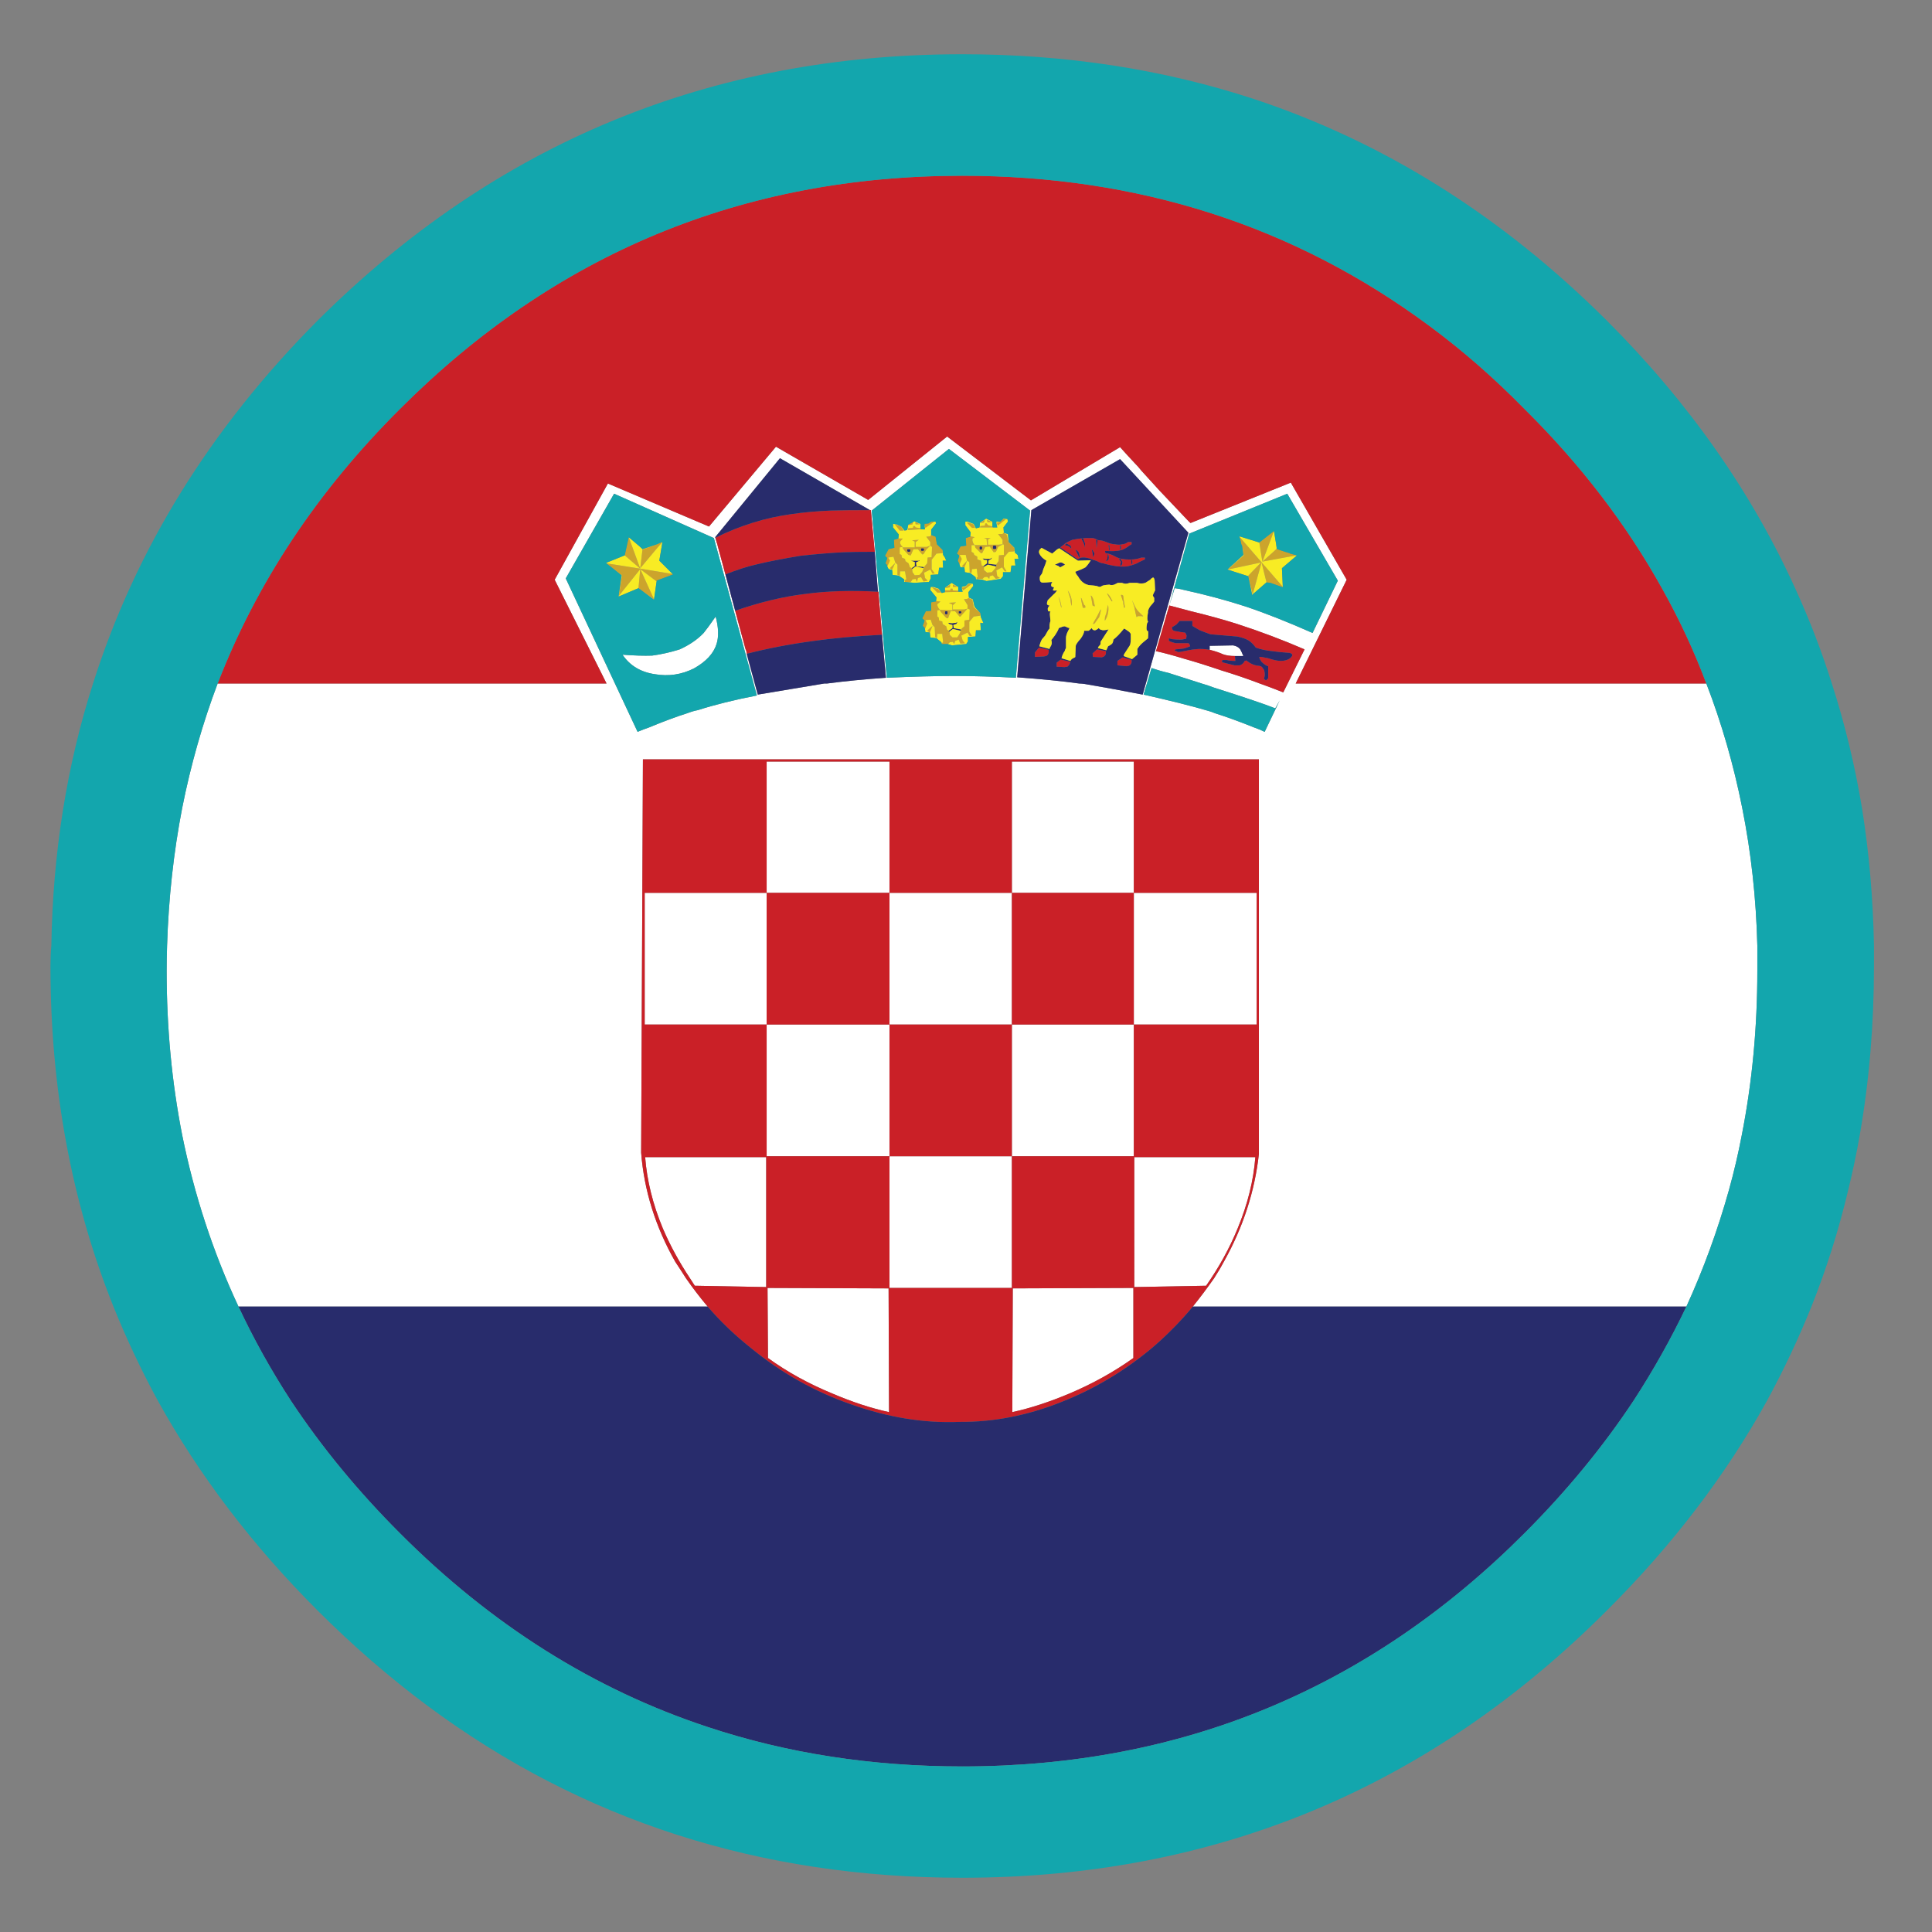 <?xml version="1.0" encoding="utf-8"?>
<!-- Generator: Adobe Illustrator 16.0.0, SVG Export Plug-In . SVG Version: 6.00 Build 0)  -->
<!DOCTYPE svg PUBLIC "-//W3C//DTD SVG 1.1//EN" "http://www.w3.org/Graphics/SVG/1.1/DTD/svg11.dtd">
<svg version="1.1" id="Layer_1" xmlns="http://www.w3.org/2000/svg" xmlns:xlink="http://www.w3.org/1999/xlink" x="0px" y="0px"
	 width="300px" height="300px" viewBox="0 0 300 300" enable-background="new 0 0 300 300" xml:space="preserve">
<rect x="0" y="0" width="300" height="300" fill="#808080" stroke="none"/>
<g>
	<path fill-rule="evenodd" clip-rule="evenodd" fill="#FFFFFF" d="M188.454,106.756c-0.457-0.184-1.077-0.39-1.857-0.62
		c-1.287-0.413-3.007-0.964-5.164-1.652c-0.828-0.184-1.699-0.437-2.618-0.757l-1.239,4.131c4.27,0.963,7.644,1.813,10.123,2.548
		c0.32,0.091,0.642,0.207,0.965,0.344c1.744,0.551,3.764,1.286,6.059,2.204c0.55,0.184,1.102,0.414,1.653,0.688l2.341-4.888
		l-0.689,1.239C196.42,109.35,193.23,108.271,188.454,106.756z M191.484,100.214c0.507,0.092,0.873,0.298,1.102,0.62
		c0.093,0.138,0.254,0.482,0.482,1.033h-1.308c-0.735,0-1.354-0.092-1.86-0.275c-0.597-0.276-1.284-0.505-2.064-0.689v-0.619
		L191.484,100.214z M184.529,82.724l-10.604-11.431l-13.772,7.918l-2.202,25.96c3.763,0.275,6.977,0.597,9.639,0.964
		c0.23,0,0.506,0.023,0.827,0.069c2.479,0.413,5.485,0.964,9.02,1.653L184.529,82.724z M200.438,74.942l8.675,15.081l-7.918,16.114
		h63.765c2.387,6.197,4.246,12.647,5.578,19.35c1.377,6.886,2.157,14.001,2.341,21.347c0,1.284,0,2.593,0,3.925
		c0,8.814-0.804,17.307-2.41,25.479c-0.551,2.893-1.216,5.737-1.996,8.539c-1.745,6.242-3.949,12.28-6.611,18.109h-76.642
		c1.147-1.423,2.25-2.893,3.307-4.406c0.595-0.918,1.123-1.814,1.582-2.686c2.938-5.28,4.729-10.811,5.371-16.596v-61.286H99.833
		l-0.276,61.08c0.459,5.875,2.227,11.521,5.302,16.938c0.552,0.827,1.102,1.676,1.653,2.549c1.054,1.514,2.179,2.983,3.373,4.406
		H37.032c-3.948-8.445-6.864-17.329-8.746-26.648c-1.607-8.172-2.41-16.664-2.41-25.479c0-1.332,0.022-2.641,0.067-3.925
		c0.23-7.346,1.01-14.461,2.342-21.347c1.332-6.703,3.167-13.153,5.509-19.35h60.39l-8.056-16.114l8.263-14.942l15.699,6.679
		l10.398-12.395l14.322,8.263l12.258-9.846l13.014,9.915l13.841-8.263c0.78,0.872,1.538,1.699,2.271,2.479
		c0.368,0.368,0.712,0.758,1.034,1.17c1.055,1.148,1.996,2.18,2.823,3.099c1.744,1.835,3.007,3.167,3.787,3.994
		c0.643,0.689,0.987,1.034,1.032,1.034L200.438,74.942z M203.811,98.286l3.925-8.125l-7.85-13.496l-15.218,6.197l-3.1,11.155
		l-2.064,7.093c1.239,0.276,2.686,0.666,4.338,1.17c1.653,0.46,3.557,1.056,5.716,1.791c2.11,0.642,4.132,1.331,6.059,2.066
		c1.286,0.459,2.502,0.918,3.65,1.377l3.305-6.679c-3.396-1.47-6.862-2.777-10.397-3.925c-2.157-0.688-4.567-1.354-7.23-1.997
		l-3.375-0.896l0.827-2.685c0.459,0.045,0.942,0.137,1.446,0.275c3.352,0.734,6.52,1.584,9.503,2.548
		C196.375,95.165,199.864,96.542,203.811,98.286z M111.126,95.738c0.457,1.698,0.504,3.122,0.138,4.27
		c-0.46,1.469-1.631,2.731-3.513,3.787c-1.929,0.964-3.948,1.263-6.061,0.896c-2.203-0.321-3.879-1.332-5.026-3.029
		c1.791,0.137,3.328,0.183,4.614,0.137c1.377-0.184,2.8-0.505,4.27-0.964c1.515-0.688,2.754-1.538,3.718-2.548
		C109.68,97.781,110.298,96.932,111.126,95.738z M159.947,79.281l-12.601-9.572l-11.983,9.572l2.341,25.96
		c4.177-0.184,7.668-0.275,10.466-0.275c2.984,0,6.175,0.091,9.573,0.275L159.947,79.281z M110.85,83.55l-15.494-6.886L87.85,89.816
		l11.155,23.825c0.643-0.275,1.241-0.505,1.791-0.688c2.205-0.918,4.179-1.652,5.922-2.204c0.597-0.229,1.147-0.39,1.653-0.482
		c2.57-0.826,5.624-1.584,9.158-2.272L110.85,83.55z M111.264,84.17c0.091,0.229,0.16,0.459,0.205,0.688l4.27,15.838
		c0.047,0.183,0.091,0.298,0.138,0.344l0.069,0.482l1.722,6.335c4.179-0.688,7.621-1.263,10.328-1.722c0.093,0,0.23,0,0.414,0
		c2.8-0.368,5.854-0.665,9.158-0.896l-1.17-13.358h-0.067l-1.103-12.671h-0.138l-13.979-8.056l-10.053,12.257L111.264,84.17z
		 M138.118,118.256v20.383h19.005v-20.383h18.937v20.383h19.074v20.451H176.06v20.451h-18.937v20.451h-19.005v-20.451h-19.074
		V159.09h-18.937v-20.451h18.937v-20.383H138.118z M157.123,159.09h18.937v-20.451h-18.937V159.09z M119.044,159.09h19.074v-20.451
		h-19.074V159.09z M118.976,179.679v20.176l-11.087-0.205c-0.276-0.414-0.528-0.804-0.758-1.171
		c-1.651-2.479-3.052-5.051-4.199-7.713c-1.563-3.766-2.48-7.46-2.754-11.087H118.976z M119.182,199.992l18.798,0.069l0.069,19.212
		c-2.754-0.596-5.694-1.561-8.814-2.893c-3.673-1.514-7-3.35-9.984-5.509L119.182,199.992z M157.123,179.541V159.09h-19.005v20.451
		H157.123z M157.192,219.273l0.069-19.212l18.729-0.069v10.88c-3.03,2.159-6.335,3.995-9.915,5.509
		C162.908,217.713,159.947,218.678,157.192,219.273z M176.129,179.679h18.8c-0.276,3.627-1.194,7.321-2.755,11.087
		c-1.239,3.03-2.87,5.991-4.89,8.884l-11.155,0.205V179.679z"/>
	<path fill-rule="evenodd" clip-rule="evenodd" fill="#CA2027" d="M200.438,74.942l-15.563,6.268c-0.045,0-0.39-0.345-1.032-1.034
		c-0.78-0.826-2.043-2.158-3.787-3.994c-0.827-0.919-1.769-1.951-2.823-3.099c-0.322-0.413-0.666-0.803-1.034-1.17
		c-0.733-0.781-1.491-1.607-2.271-2.479l-13.841,8.263l-13.014-9.915l-12.258,9.846l-14.322-8.263l-10.398,12.395L94.393,75.08
		l-8.263,14.942l8.056,16.114h-60.39c6.059-15.654,15.492-29.862,28.301-42.625c24.102-24.146,53.207-36.22,87.316-36.22
		c27.406,0,51.599,7.781,72.578,23.343c5.095,3.764,10.009,8.057,14.735,12.877c8.77,8.676,15.932,18.042,21.485,28.095
		c2.616,4.682,4.866,9.526,6.748,14.53h-63.765l7.918-16.114L200.438,74.942z M173.099,84.514c0.506,0.092,0.896,0.092,1.172,0
		c0.275,0,0.573-0.114,0.895-0.344h0.55v0.344c-0.274,0.138-0.48,0.276-0.619,0.414c-0.275,0.183-0.527,0.321-0.756,0.414
		c-0.414,0.137-0.759,0.206-1.034,0.206c-0.321,0.045-0.896,0.045-1.721,0l0.069,0.344c0.459,0.046,0.939,0.207,1.444,0.483
		c0.413,0.229,0.781,0.367,1.103,0.413c1.192,0.184,2.203,0.115,3.03-0.206h0.55v0.275c-0.78,0.368-1.192,0.574-1.239,0.62
		c-0.551,0.23-1.078,0.39-1.584,0.483c-1.009,0.091-2.227-0.069-3.648-0.483c-0.229,0-0.552-0.114-0.966-0.344
		c-0.412-0.137-0.733-0.251-0.962-0.344c-0.965-0.321-1.631-0.298-1.997,0.069l-2.755-1.859c0.459-0.321,0.712-0.528,0.757-0.62
		c0.321-0.184,0.689-0.367,1.104-0.55c1.1-0.229,2.134-0.322,3.097-0.276c0.184,0,0.368,0.046,0.552,0.138
		c0.184,0.138,0.391,0.206,0.619,0.206c0.23,0,0.575,0.092,1.034,0.276C172.342,84.399,172.777,84.514,173.099,84.514z
		 M173.926,85.341c0.091-0.046,0.138-0.092,0.138-0.138V84.72h-0.138V85.341z M175.853,87.475l-0.067-0.55h-0.138l0.067,0.757
		L175.853,87.475z M173.719,86.786c0.047,0.001,0.116,0.093,0.207,0.276c0.045,0.045,0.091,0.092,0.138,0.138
		c0,0.137-0.047,0.344-0.138,0.62h0.207c0.138-0.229,0.183-0.436,0.138-0.62c-0.046-0.092-0.138-0.23-0.275-0.414H173.719z
		 M182.672,96.978c-0.276,0.183-0.507,0.321-0.689,0.414c0,0.138,0.023,0.252,0.068,0.345c0.047,0.137,0.229,0.229,0.552,0.275
		c0.138,0,0.391,0.046,0.757,0.137c0.23,0,0.39,0.023,0.482,0.069h0.137c0.047,0,0.092,0.046,0.138,0.137
		c0.047,0.093,0.093,0.207,0.138,0.345l-0.067,0.482c-0.093,0-0.208,0.022-0.345,0.069c-0.185,0.046-0.366,0.069-0.552,0.069
		c-0.412,0-0.825-0.022-1.239-0.069l-0.551-0.137v0.344c0,0.091,0.345,0.229,1.033,0.413c0.046,0,0.276,0,0.688,0
		c0.184,0,0.39,0,0.62,0c0.229,0,0.459,0,0.688,0c0.048,0,0.093,0.045,0.139,0.138c0.092,0.138,0.138,0.252,0.138,0.344
		c-0.321,0.138-0.573,0.229-0.757,0.275c-0.047,0-0.116,0.023-0.207,0.069c-0.321,0.045-0.758,0.092-1.309,0.138
		c-0.092,0.092-0.138,0.161-0.138,0.206c0.046,0,0.138,0.023,0.276,0.069l0.273,0.138c0.139,0,0.438-0.045,0.896-0.138
		c0.184-0.045,0.412-0.091,0.688-0.137c0.414-0.092,0.966-0.16,1.653-0.207c0.643,0,1.194,0.046,1.653,0.137
		c0.78,0.184,1.468,0.414,2.064,0.689c0.507,0.183,1.125,0.275,1.86,0.275l0.068,0.757c-0.597,0-1.032-0.045-1.308-0.138
		c-0.046,0-0.276,0-0.689,0c-0.046,0.046-0.069,0.092-0.069,0.138c0,0.093,0,0.161,0,0.207l1.929,0.481h0.826
		c0.368-0.138,0.62-0.367,0.758-0.688l0.276-0.069c0.597,0.505,1.239,0.78,1.927,0.827c0.138,0,0.275,0.046,0.414,0.138
		c0.045,0,0.183,0.183,0.413,0.551c0.138,0.597,0.114,1.033-0.069,1.308l0.345,0.276l0.345-0.345v-1.859
		c-0.322-0.092-0.665-0.321-1.033-0.688c-0.23-0.321-0.345-0.574-0.345-0.758c0.092-0.046,0.551,0.023,1.378,0.207
		c0.824,0.275,1.469,0.413,1.928,0.413c0.552,0,1.011-0.114,1.377-0.345c0.138-0.091,0.252-0.206,0.345-0.344
		c0.184-0.229,0.091-0.413-0.275-0.551c-1.239-0.092-2.158-0.183-2.755-0.276c-0.918-0.091-1.768-0.275-2.549-0.551
		c-0.321-0.458-0.688-0.826-1.1-1.101c-0.461-0.276-1.057-0.482-1.791-0.62l-4.132-0.345c-0.78-0.275-1.332-0.482-1.653-0.62
		c-0.504-0.275-0.895-0.505-1.17-0.689v-0.757h-1.996C183.017,96.61,182.854,96.794,182.672,96.978z M184.943,94.912
		c2.663,0.643,5.073,1.309,7.23,1.997c3.535,1.148,7.001,2.456,10.397,3.925l-3.305,6.679c-1.148-0.459-2.364-0.918-3.65-1.377
		c-1.927-0.735-3.948-1.424-6.059-2.066c-2.159-0.735-4.063-1.331-5.716-1.791c-1.652-0.504-3.099-0.895-4.338-1.17l2.064-7.093
		L184.943,94.912z M175.715,102.486c0,0.092,0,0.183,0,0.276c0,0.092-0.021,0.183-0.067,0.275l-0.207,0.275
		c-0.092,0.046-0.252,0.093-0.482,0.138l-1.446-0.138v-0.688l0.828-0.551L175.715,102.486z M111.469,84.858
		c-0.045-0.229-0.114-0.459-0.205-0.688l-0.138-0.689c3.81-1.882,7.733-3.099,11.774-3.649c1.881-0.276,3.925-0.46,6.127-0.551
		c1.517-0.046,3.536-0.069,6.061-0.069h0.138l0.621,6.473c-2.295,0-3.927,0.023-4.89,0.068c-1.929,0.092-4.153,0.276-6.679,0.552
		c-2.754,0.459-4.981,0.895-6.679,1.308c-1.47,0.321-3.123,0.849-4.959,1.584L111.469,84.858z M115.876,101.04
		c-0.047-0.045-0.091-0.161-0.138-0.344l-1.583-5.853c3.811-1.332,7.436-2.204,10.88-2.616c3.35-0.46,7.115-0.575,11.293-0.345
		h0.067l0.551,6.679c-4.178,0.229-7.713,0.551-10.604,0.963c-3.765,0.505-7.23,1.171-10.398,1.998L115.876,101.04z M170.206,83.826
		l0.07,1.309l0.139-1.24L170.206,83.826z M172.342,85.547l-0.069-0.482V84.72c-0.045-0.091-0.091-0.114-0.136-0.069
		c0,0.046,0.021,0.252,0.067,0.62C172.249,85.455,172.296,85.547,172.342,85.547z M169.519,85.271l0.138,0.62
		c0.047,0.276,0.047,0.483,0,0.621c0.184-0.183,0.275-0.391,0.275-0.621C169.749,85.57,169.61,85.364,169.519,85.271z
		 M171.999,86.167c0,0.229-0.024,0.437-0.071,0.62c-0.091,0.183-0.182,0.32-0.273,0.414c0.047-0.047,0.139-0.093,0.273-0.138
		c0.139-0.092,0.209-0.183,0.209-0.276c0.045-0.138,0.045-0.321,0-0.551c-0.093-0.138-0.162-0.229-0.209-0.275L171.999,86.167z
		 M167.935,83.619c0,0.045,0.047,0.161,0.138,0.345c0.093,0.137,0.161,0.275,0.207,0.412c0.092,0.184,0.161,0.414,0.207,0.689
		c0-0.322,0-0.551,0-0.689c-0.139-0.321-0.23-0.574-0.276-0.757H167.935z M165.594,84.376l-0.276,0.275
		c0.321,0.046,0.552,0.114,0.689,0.207c0.139,0.092,0.253,0.207,0.345,0.345c0-0.184-0.047-0.345-0.138-0.483
		C166.121,84.675,165.915,84.56,165.594,84.376z M119.044,159.09v-20.451h19.074v20.451H119.044z M157.123,159.09v-20.451h18.937
		v20.451H157.123z M162.839,101.178c0,0.138-0.021,0.252-0.068,0.345c-0.046,0.229-0.276,0.368-0.689,0.413l-1.376,0.069v-0.688
		l0.619-0.758l1.515,0.344C162.839,100.948,162.839,101.04,162.839,101.178z M166.214,102.762c-0.047,0.138-0.093,0.252-0.138,0.344
		c0,0.046-0.047,0.115-0.138,0.206c-0.047,0.093-0.114,0.161-0.207,0.207c-0.093,0-0.23,0.023-0.414,0.069l-1.239-0.069v-0.62
		l0.619-0.482L166.214,102.762z M169.726,102.004l-0.069-0.551l0.688-0.62l1.379,0.275c0,0.093,0,0.207,0,0.345
		c0,0.092-0.047,0.207-0.138,0.344c-0.093,0.046-0.138,0.092-0.138,0.138c-0.047,0-0.161,0.045-0.345,0.138L169.726,102.004z
		 M138.118,118.256h-19.074v20.383h-18.937v20.451h18.937v20.451h19.074v20.451h19.005v-20.451h18.937V159.09h19.074v-20.451H176.06
		v-20.383h-18.937v20.383h-19.005V118.256z M166.971,85.341c0.093,0.137,0.184,0.321,0.275,0.55
		c0.184,0.322,0.276,0.552,0.276,0.689l0.138-0.138c-0.047-0.368-0.116-0.62-0.208-0.758
		C167.269,85.501,167.108,85.386,166.971,85.341z M119.182,199.992l0.069,10.88c2.983,2.159,6.311,3.995,9.984,5.509
		c3.121,1.332,6.06,2.297,8.814,2.893l-0.069-19.212L119.182,199.992z M118.976,179.679h-18.798
		c0.274,3.627,1.192,7.321,2.754,11.087c1.146,2.662,2.547,5.234,4.199,7.713c0.23,0.367,0.482,0.757,0.758,1.171l11.087,0.205
		V179.679z M157.123,179.541h-19.005V159.09h19.005V179.541z M99.557,178.991l0.276-61.08h95.646v61.286
		c-0.643,5.785-2.434,11.315-5.371,16.596c-0.459,0.871-0.987,1.768-1.582,2.686c-1.057,1.514-2.159,2.983-3.307,4.406
		c-1.79,2.158-3.786,4.2-5.991,6.129c-4.36,3.718-9.157,6.61-14.393,8.677c-5.278,2.112-10.557,3.144-15.837,3.1
		c-5.509,0.229-11.155-0.689-16.94-2.755c-5.647-1.974-10.811-4.89-15.493-8.746c-2.48-1.974-4.707-4.107-6.681-6.404
		c-1.194-1.423-2.319-2.893-3.373-4.406c-0.552-0.873-1.102-1.722-1.653-2.549C101.783,190.513,100.016,184.866,99.557,178.991z
		 M176.129,179.679v20.176l11.155-0.205c2.02-2.893,3.65-5.854,4.89-8.884c1.561-3.766,2.479-7.46,2.755-11.087H176.129z
		 M157.192,219.273c2.755-0.596,5.716-1.561,8.884-2.893c3.58-1.514,6.885-3.35,9.915-5.509v-10.88l-18.729,0.069L157.192,219.273z"
		/>
	<path fill-rule="evenodd" clip-rule="evenodd" fill="#282C6C" d="M173.926,85.341V84.72h0.138v0.483
		C174.063,85.249,174.017,85.294,173.926,85.341z M173.099,84.514c-0.321,0-0.757-0.114-1.307-0.344
		c-0.459-0.184-0.804-0.276-1.034-0.276c-0.229,0-0.436-0.068-0.619-0.206c-0.184-0.092-0.368-0.138-0.552-0.138
		c-0.045-0.002-0.092-0.002-0.138,0c-0.924-0.035-1.911,0.057-2.959,0.276c-0.414,0.184-0.782,0.367-1.104,0.55
		c-0.045,0.092-0.298,0.299-0.757,0.62l2.755,1.859c0.366-0.367,1.032-0.39,1.997-0.069c0.021,0.009,0.044,0.021,0.067,0.035
		c0.031,0.011,0.064,0.022,0.104,0.034c0.205,0.076,0.47,0.168,0.791,0.275c0.414,0.23,0.736,0.344,0.966,0.344
		c1.422,0.414,2.64,0.574,3.648,0.483c0.506-0.093,1.033-0.252,1.584-0.483c0.047-0.045,0.459-0.252,1.239-0.62V86.58h-0.55
		c-0.358,0.139-0.749,0.231-1.172,0.275c-0.401,0.042-0.837,0.042-1.307,0c-0.176-0.016-0.358-0.039-0.552-0.069
		c-0.321-0.045-0.689-0.183-1.103-0.413c-0.505-0.276-0.985-0.437-1.444-0.483l-0.069-0.344c0.825,0.045,1.399,0.045,1.721,0
		c0.275,0,0.62-0.069,1.034-0.206c0.229-0.092,0.48-0.23,0.756-0.414c0.139-0.138,0.345-0.276,0.619-0.414V84.17h-0.55
		c-0.321,0.229-0.619,0.344-0.895,0.344C173.995,84.606,173.604,84.606,173.099,84.514z M173.995,86.786l0.034,0.069
		c0.12,0.15,0.2,0.265,0.241,0.345c0.045,0.184,0,0.39-0.138,0.62h-0.207c0.091-0.275,0.138-0.482,0.138-0.62
		c-0.047-0.046-0.093-0.092-0.138-0.138c-0.046-0.092-0.091-0.161-0.138-0.207c-0.023-0.045-0.046-0.068-0.069-0.069H173.995z
		 M175.785,86.924l0.067,0.55l-0.138,0.207l-0.067-0.757H175.785z M178.607,90.022l-0.757,0.482c-0.414,0.138-0.85,0.138-1.309,0
		h-1.102c-0.275,0.092-0.482,0.138-0.62,0.138c-0.184,0-0.39-0.046-0.619-0.138h-0.62l-0.55,0.275c-0.321,0.093-0.573,0.093-0.759,0
		c-0.642,0.046-1.032,0.115-1.17,0.207c-0.093,0.092-0.23,0.138-0.414,0.138c-0.138-0.046-0.273-0.091-0.412-0.138
		c-0.23-0.046-0.644-0.092-1.239-0.137l-0.413-0.138c-0.507-0.229-0.918-0.643-1.239-1.239c-0.184-0.184-0.321-0.414-0.414-0.689
		c0.643-0.229,1.171-0.459,1.584-0.688c0.275-0.276,0.552-0.643,0.827-1.102l-1.997,0.069l-2.893-1.928
		c-0.23,0.091-0.436,0.229-0.619,0.413l-0.482,0.413l-1.653-0.895c-0.368,0.276-0.482,0.574-0.345,0.895
		c0.184,0.414,0.551,0.781,1.102,1.102c-0.091,0.367-0.252,0.803-0.48,1.308c-0.047,0.137-0.116,0.368-0.207,0.689
		c-0.23,0.275-0.345,0.459-0.345,0.55c-0.046,0.459,0.046,0.735,0.275,0.827c0.184,0.046,0.735,0.023,1.653-0.069
		c0,0.045-0.047,0.138-0.138,0.276c-0.046,0.137-0.046,0.252,0,0.344c0,0.092,0.138,0.161,0.412,0.207l-0.067,0.206
		c-0.093,0.138-0.116,0.23-0.069,0.276c0.137,0.046,0.345,0.046,0.619,0c-0.184,0.276-0.366,0.482-0.55,0.62l-0.896,0.896
		c-0.093,0.229-0.138,0.414-0.138,0.551c0.045,0.184,0.184,0.275,0.413,0.275c-0.229,0.276-0.32,0.482-0.275,0.621
		c0,0.275,0.138,0.367,0.414,0.275c-0.093,0.183-0.116,0.437-0.069,0.757l0.069,0.758c-0.046,0.092-0.093,0.298-0.139,0.62
		c0,0.138,0,0.322,0,0.551c-0.138,0.138-0.252,0.299-0.344,0.482c-0.139,0.229-0.253,0.436-0.345,0.62l-0.481,0.551
		c-0.185,0.321-0.321,0.688-0.414,1.102l1.584,0.413c0-0.092,0.046-0.207,0.139-0.345c0.092-0.137,0.138-0.229,0.138-0.275
		c0.091-0.184,0.091-0.437,0-0.758c0.597-0.734,0.987-1.354,1.17-1.859c0.412-0.183,0.712-0.276,0.895-0.276
		c0.046,0,0.162,0.046,0.345,0.138c0.046,0.045,0.184,0.092,0.414,0.138l-0.345,0.688c-0.138,0.321-0.207,0.596-0.207,0.826v1.584
		c-0.045,0.046-0.114,0.207-0.207,0.481c-0.229,0.321-0.39,0.689-0.482,1.103l1.379,0.413c0.091-0.183,0.229-0.321,0.414-0.413
		c0.229-0.093,0.343-0.161,0.343-0.207l0.069-1.721c0.045-0.23,0.299-0.597,0.757-1.102c0.368-0.505,0.551-0.918,0.551-1.239
		c0.414,0,0.643,0,0.689,0c0.091-0.045,0.253-0.184,0.481-0.413c0.092,0.229,0.252,0.344,0.482,0.344
		c0.138,0,0.343-0.115,0.619-0.344c0.138,0.184,0.275,0.275,0.413,0.275c0.184,0.093,0.552,0.069,1.104-0.068l-1.241,1.927
		c0,0.092,0,0.184,0,0.275c0,0.046-0.023,0.115-0.069,0.207c-0.045,0.045-0.114,0.114-0.206,0.207
		c-0.091,0.138-0.138,0.229-0.138,0.275l1.31,0.344l0.274-0.62c0.275-0.138,0.459-0.252,0.551-0.344
		c0.138-0.093,0.23-0.321,0.276-0.689c0.504-0.413,1.056-0.987,1.652-1.721c0.184,0.092,0.367,0.206,0.55,0.344
		c0.23,0.138,0.391,0.298,0.483,0.481c0.045,0.918,0,1.515-0.139,1.791l-0.895,1.377l-0.068,0.275l1.308,0.482l0.826-0.688v-0.896
		c0.23-0.368,0.504-0.688,0.825-0.964c0.048-0.045,0.321-0.276,0.828-0.688c0.045-0.689,0.045-1.056,0-1.102
		c-0.046-0.046-0.093-0.069-0.139-0.069l-0.068-0.138c-0.046-0.229-0.023-0.573,0.068-1.033l0.139-0.206v-0.069
		c-0.139-0.183-0.139-0.643,0-1.377c-0.046-0.229,0.068-0.55,0.343-0.964c0.368-0.413,0.575-0.666,0.62-0.757v-0.552l-0.138-0.207
		c-0.045-0.091-0.069-0.161-0.069-0.206s0.069-0.206,0.207-0.482l0.138-0.276l-0.068-1.515c-0.046-0.275-0.114-0.436-0.207-0.481
		C178.952,89.679,178.792,89.793,178.607,90.022z M182.672,96.978c0.183-0.184,0.345-0.368,0.482-0.551h1.996v0.757
		c0.275,0.184,0.666,0.414,1.17,0.689c0.321,0.138,0.873,0.344,1.653,0.62l4.132,0.345c0.734,0.138,1.33,0.344,1.791,0.62
		c0.411,0.275,0.778,0.643,1.1,1.101c0.781,0.276,1.631,0.459,2.549,0.551c0.597,0.093,1.516,0.184,2.755,0.276
		c0.366,0.138,0.459,0.321,0.275,0.551c-0.093,0.138-0.207,0.253-0.345,0.344c-0.366,0.23-0.825,0.345-1.377,0.345
		c-0.459,0-1.104-0.138-1.928-0.413c-0.827-0.184-1.286-0.253-1.378-0.207c0,0.184,0.114,0.437,0.345,0.758
		c0.368,0.367,0.711,0.596,1.033,0.688v1.859l-0.345,0.345l-0.345-0.276c0.184-0.275,0.207-0.711,0.069-1.308
		c-0.23-0.368-0.368-0.551-0.413-0.551c-0.139-0.092-0.276-0.138-0.414-0.138c-0.688-0.046-1.33-0.321-1.927-0.827l-0.276,0.069
		c-0.138,0.321-0.39,0.551-0.758,0.688h-0.826l-1.929-0.481c0-0.046,0-0.114,0-0.207c0-0.045,0.023-0.092,0.069-0.138
		c0.413,0,0.644,0,0.689,0c0.275,0.092,0.711,0.138,1.308,0.138l-0.068-0.757h1.308c-0.229-0.551-0.39-0.896-0.482-1.033
		c-0.229-0.321-0.595-0.528-1.102-0.62l-3.648,0.069v0.619c-0.459-0.091-1.011-0.137-1.653-0.137
		c-0.688,0.046-1.239,0.114-1.653,0.207c-0.275,0.046-0.504,0.092-0.688,0.137c-0.459,0.093-0.758,0.138-0.896,0.138l-0.273-0.138
		c-0.139-0.045-0.23-0.069-0.276-0.069c0-0.045,0.046-0.114,0.138-0.206c0.551-0.045,0.987-0.092,1.309-0.138
		c0.091-0.045,0.16-0.069,0.207-0.069c0.184-0.046,0.436-0.137,0.757-0.275c0-0.092-0.046-0.207-0.138-0.344
		c-0.046-0.093-0.091-0.138-0.139-0.138c-0.229,0-0.459,0-0.688,0c-0.23,0-0.437,0-0.62,0c-0.412,0-0.643,0-0.688,0
		c-0.688-0.183-1.033-0.321-1.033-0.413v-0.344l0.551,0.137c0.414,0.046,0.827,0.069,1.239,0.069c0.186,0,0.367-0.022,0.552-0.069
		c0.137-0.046,0.252-0.069,0.345-0.069l0.067-0.482c-0.045-0.138-0.091-0.252-0.138-0.345c-0.046-0.091-0.091-0.137-0.138-0.137
		h-0.137c-0.093-0.046-0.252-0.069-0.482-0.069c-0.366-0.091-0.619-0.137-0.757-0.137c-0.322-0.046-0.505-0.138-0.552-0.275
		c-0.045-0.093-0.068-0.207-0.068-0.345C182.165,97.299,182.396,97.161,182.672,96.978z M184.529,82.724l-7.093,25.134
		c-3.534-0.688-6.541-1.24-9.02-1.653c-0.321-0.045-0.597-0.069-0.827-0.069c-2.662-0.368-5.876-0.689-9.639-0.964l2.202-25.96
		l13.772-7.918L184.529,82.724z M174.34,102.073l-0.828,0.551v0.688l1.446,0.138c0.23-0.045,0.391-0.092,0.482-0.138l0.207-0.275
		c0.046-0.092,0.067-0.183,0.067-0.275c0-0.093,0-0.184,0-0.276L174.34,102.073z M111.264,84.17l-0.207-0.758l10.053-12.257
		l13.979,8.056c-2.524,0-4.544,0.023-6.061,0.069c-2.203,0.091-4.246,0.275-6.127,0.551c-4.041,0.55-7.964,1.767-11.774,3.649
		L111.264,84.17z M112.639,89.197c1.836-0.735,3.489-1.263,4.959-1.584c1.698-0.413,3.925-0.849,6.679-1.308
		c2.526-0.276,4.75-0.459,6.679-0.552c0.963-0.045,2.595-0.068,4.89-0.068l0.482,6.198c-4.179-0.23-7.944-0.115-11.293,0.345
		c-3.444,0.412-7.069,1.285-10.88,2.616L112.639,89.197z M152.373,84.858c0.091,0,0.138,0.045,0.138,0.138v0.207
		c0,0.091-0.047,0.138-0.138,0.138h-0.138c-0.093,0-0.138-0.046-0.138-0.138v-0.207c0-0.092,0.045-0.138,0.138-0.138H152.373z
		 M154.507,84.72c0.138,0,0.207,0.069,0.207,0.207v0.138c0,0.138-0.069,0.206-0.207,0.206H154.3c-0.091,0-0.138-0.068-0.138-0.206
		v-0.138c0-0.138,0.047-0.207,0.138-0.207H154.507z M153.817,86.855l-0.343,0.207v0.482l1.239,0.138c0,0.092,0,0.161,0,0.207
		l-0.069,0.069l-1.239-0.276l-0.758,0.414l0.138-0.207v-0.069l0.482-0.345v-0.481l-0.482-0.069l-0.205-0.206l0.55,0.068h0.62
		l0.274-0.206C153.979,86.764,153.91,86.855,153.817,86.855z M146.726,95.118c0-0.137,0.045-0.207,0.138-0.207h0.207
		c0.044,0,0.067,0.07,0.067,0.207v0.069c0,0.138-0.023,0.206-0.067,0.206h-0.207c-0.093,0-0.138-0.068-0.138-0.206V95.118z
		 M147.828,96.771l0.619-0.068l0.207-0.138c-0.045,0.229-0.114,0.344-0.207,0.344l-0.412,0.138l0.069,0.482l1.102,0.207
		c0,0.045,0,0.091,0,0.137v0.069h-0.069l-1.17-0.276l-0.552,0.414l-0.138,0.068l0.07-0.206l0.067-0.069l0.482-0.344v-0.482
		l-0.482-0.138l-0.205-0.206L147.828,96.771z M149.067,95.256h-0.138c-0.047,0-0.069-0.023-0.069-0.069v-0.206
		c0-0.046,0.022-0.07,0.069-0.07h0.138c0.138,0,0.207,0.023,0.207,0.07v0.206C149.274,95.233,149.205,95.256,149.067,95.256z
		 M170.206,83.826l0.209,0.068l-0.139,1.24L170.206,83.826z M169.519,85.271c0.092,0.093,0.23,0.299,0.413,0.62
		c0,0.229-0.092,0.438-0.275,0.621c0.047-0.138,0.047-0.345,0-0.621L169.519,85.271z M172.272,85.065l0.069,0.482
		c-0.046,0-0.093-0.092-0.138-0.276c-0.046-0.367-0.067-0.573-0.067-0.62c0.045-0.045,0.091-0.022,0.136,0.069V85.065z
		 M168.072,83.964c-0.091-0.184-0.138-0.299-0.138-0.345h0.275c0.046,0.183,0.138,0.436,0.276,0.757c0,0.138,0,0.367,0,0.689
		c-0.046-0.275-0.115-0.505-0.207-0.689C168.233,84.239,168.165,84.101,168.072,83.964z M171.999,86.167l-0.071-0.207
		c0.047,0.046,0.116,0.138,0.209,0.275c0.045,0.229,0.045,0.413,0,0.551v0.069c-0.036,0.069-0.105,0.138-0.209,0.207
		c-0.135,0.044-0.227,0.091-0.273,0.138c0.079-0.082,0.159-0.196,0.239-0.345c0.013-0.022,0.023-0.045,0.034-0.069
		C171.975,86.603,171.999,86.396,171.999,86.167z M166.971,85.341c0.138,0.045,0.298,0.161,0.481,0.344
		c0.092,0.138,0.161,0.39,0.208,0.758l-0.138,0.138c0-0.138-0.093-0.367-0.276-0.689C167.154,85.662,167.063,85.478,166.971,85.341z
		 M164.354,87.889l-0.552-0.207c0.093-0.046,0.254-0.114,0.482-0.207c0.138-0.091,0.276-0.138,0.412-0.138
		c0.138,0,0.275,0.046,0.414,0.138c0.138,0.093,0.23,0.161,0.275,0.207l-0.757,0.414C164.537,88.049,164.446,87.98,164.354,87.889z
		 M166.352,85.203c-0.092-0.138-0.206-0.252-0.345-0.345c-0.138-0.093-0.368-0.161-0.689-0.207l0.276-0.275
		c0.321,0.184,0.527,0.299,0.62,0.344C166.305,84.858,166.352,85.019,166.352,85.203z M141.217,85.685h-0.138
		c-0.138,0-0.207-0.045-0.207-0.138v-0.206c0-0.046,0.069-0.07,0.207-0.07h0.138c0.091,0,0.138,0.023,0.138,0.07v0.206
		C141.355,85.639,141.309,85.685,141.217,85.685z M143.145,85.134h0.138c0.138,0,0.207,0.045,0.207,0.137v0.138
		c0,0.092-0.069,0.138-0.207,0.138h-0.138c-0.091,0-0.138-0.045-0.138-0.138v-0.138C143.007,85.18,143.054,85.134,143.145,85.134z
		 M143.42,88.232l-1.239-0.275l-0.552,0.413h-0.136l0.136-0.138v-0.069l0.414-0.275v-0.621l-0.619-0.206h1.238l0.138-0.069
		c0,0.091-0.044,0.137-0.138,0.137l-0.412,0.207l0.069,0.621l1.102,0.068C143.42,88.118,143.42,88.186,143.42,88.232z
		 M117.667,107.858l-1.722-6.335c3.168-0.826,6.634-1.492,10.398-1.998c2.891-0.412,6.426-0.734,10.604-0.963l0.619,6.679
		c-3.304,0.23-6.358,0.528-9.158,0.896c-0.184,0-0.321,0-0.414,0C125.288,106.595,121.846,107.169,117.667,107.858z
		 M169.726,102.004l1.377,0.069c0.184-0.092,0.298-0.138,0.345-0.138c0-0.045,0.045-0.092,0.138-0.138
		c0.091-0.137,0.138-0.252,0.138-0.344c0-0.138,0-0.252,0-0.345l-1.379-0.275l-0.688,0.62L169.726,102.004z M166.214,102.762
		l-1.517-0.345l-0.619,0.482v0.62l1.239,0.069c0.184-0.045,0.321-0.069,0.414-0.069c0.093-0.046,0.16-0.114,0.207-0.207
		c0.091-0.091,0.138-0.16,0.138-0.206C166.121,103.014,166.167,102.9,166.214,102.762z M162.839,101.178c0-0.138,0-0.229,0-0.275
		l-1.515-0.344l-0.619,0.758v0.688l1.376-0.069c0.413-0.045,0.644-0.184,0.689-0.413
		C162.817,101.43,162.839,101.316,162.839,101.178z M62.096,238.073c-6.52-6.52-12.165-13.382-16.938-20.59
		c-3.077-4.729-5.785-9.595-8.125-14.599h72.853c1.974,2.297,4.201,4.431,6.681,6.404c4.682,3.856,9.846,6.772,15.493,8.746
		c5.785,2.065,11.431,2.983,16.94,2.755c5.28,0.044,10.559-0.987,15.837-3.1c5.235-2.066,10.032-4.959,14.393-8.677
		c2.205-1.929,4.201-3.971,5.991-6.129h76.642c-2.388,5.004-5.117,9.87-8.194,14.599c-4.774,7.208-10.421,14.07-16.94,20.59
		c-24.101,24.146-53.205,36.219-87.313,36.219c-14.048,0-27.223-2.041-39.527-6.127C92.211,262.335,76.282,252.304,62.096,238.073z"
		/>
	<path fill-rule="evenodd" clip-rule="evenodd" fill="#CCA42C" d="M200.575,86.029l0.757,0.207
		c-0.229,0.045-1.996,0.368-5.302,0.964c1.47-1.285,2.202-1.951,2.202-1.997c0,0.045,0.438,0.206,1.311,0.481l0.688,0.206
		c0.046,0,0.069,0.024,0.069,0.069C200.392,85.96,200.482,85.983,200.575,86.029z M174.201,92.364c0.046,0,0.114,0.046,0.207,0.138
		c0,0.137,0.091,0.735,0.274,1.79c0,0.046-0.046,0.069-0.137,0.069c0-0.045-0.023-0.161-0.068-0.345
		c-0.047-0.183-0.069-0.389-0.069-0.619c-0.047,0-0.116-0.184-0.207-0.552c-0.092-0.229-0.138-0.367-0.138-0.413
		S174.109,92.364,174.201,92.364z M172.687,93.397c-0.047,0-0.184-0.184-0.414-0.552c-0.273-0.458-0.39-0.688-0.345-0.688
		c0-0.045,0.116,0.07,0.345,0.345c0.186,0.275,0.3,0.482,0.345,0.62C172.71,93.167,172.731,93.259,172.687,93.397z M176.474,95.807
		l-0.138-0.551c-0.092-0.413-0.16-0.758-0.207-1.033l-0.344-1.033c0.321,0.735,0.551,1.193,0.688,1.377
		c0.092,0.183,0.436,0.55,1.034,1.101c0,0.046-0.093,0.046-0.276,0c-0.275,0-0.46,0-0.552,0l-0.068,0.069
		C176.565,95.784,176.519,95.807,176.474,95.807z M196.65,90.367l-0.758-3.03l-1.378,4.958l-0.688-2.892l1.996-2.066l-5.164,1.102
		l2.479-2.204l-0.275-1.515c-0.091-0.138-0.139-0.252-0.139-0.344c-0.045-0.137-0.068-0.252-0.068-0.344l-0.205-0.688l0.067,0.069
		l6.681,7.712v0.069l-1.929-0.689l-0.619-0.069V90.367z M196.03,87.2v0.068l-0.482-3.029l2.273-1.79L196.03,87.2z M101.966,90.16
		v0.069h-0.069l-2.479-1.859l-3.306,4.132l0.482-3.167l-1.72-1.309c-0.185-0.137-0.368-0.275-0.551-0.413l-0.138-0.138l5.233,0.827
		l5.026,0.827l0.069,0.069L101.966,90.16z M99.763,85.341l3.03-1.171v0.069c-0.185,0.183-1.31,1.514-3.375,3.994L99.763,85.341z
		 M99.419,88.301l-2.41-2.066l0.621-2.823L99.419,88.301z M101.554,93.053l-2.411-1.721l0.276-2.961L101.554,93.053z
		 M151.134,81.415l0.274,0.551h-0.482l-0.824-0.826l0.48,0.07L151.134,81.415z M152.235,81.691l0.688-0.07l0.069-0.344h0.206
		l0.207,0.276l0.688,0.206l0.068,0.138h-1.996L152.235,81.691z M152.923,80.727l-0.138,0.413l-0.619,0.07L152.923,80.727z
		 M153.268,80.727l0.757,0.345h-0.688L153.268,80.727z M154.783,81.14l0.551-0.137l0.481-0.414l0.345,0.069l-1.239,0.963
		L154.783,81.14z M156.298,82.999l0.345,1.24l0.895,0.896v0.413l-0.069,0.069l-0.825,0.069l-0.759,0.896v1.445l0.414,0.689h-0.275
		l-0.412-0.619l-0.896,0.482l0.138,0.896l0.414,0.275l-0.621,0.137l-0.482-0.55l-0.482,0.138l-0.067,0.412l-0.275-0.275
		c0-0.046-0.16-0.046-0.481,0l-0.275,0.275l-0.827,0.069l-0.139-0.207l0.207-0.138l-0.138-1.308l-0.758,0.069l-0.068,0.62
		l-0.275-0.138l-0.068-1.584l-0.345-0.206l-0.412,1.033l-0.414-0.138l0.826-0.896l-0.206-0.896h-0.965l0.345,0.62l-0.345,0.896
		l-0.069-0.207l-0.207-0.413c0.185-0.505,0.254-0.781,0.207-0.827l-0.345-0.275l0.552-1.102l0.894-0.138l-0.067-1.17l0.688-0.207
		v-0.069l0.688,0.138l-0.343,0.207v0.345l0.138,0.412l0.205,0.275h1.929l-0.069-0.963l-0.413-0.138h1.032l-0.412,0.207v0.826h1.653
		l0.619-0.069v-0.688l-0.688-0.896h0.688l0.138-0.207L156.298,82.999z M155.746,84.514l-0.757,0.414l-0.345,0.757l-0.345,0.068
		l-0.62-0.895l-0.688,0.069l-0.481,0.963h-0.207l-0.827-0.826l-0.138-0.414h-0.481v1.033l0.344,0.206l0.068,0.276l0.483,0.276v0.413
		l0.551,0.207l0.139,0.757l0.343,0.069l-0.138,0.207l0.138-0.07v0.482l0.482,0.414l0.757-0.069l0.414-0.482
		c0.045,0,0.138-0.161,0.275-0.481c0-0.046,0-0.115,0-0.207v-0.069l0.345-0.482l0.068-0.895l0.757-0.069v-1.584L155.746,84.514z
		 M146.382,85.409v0.481l-0.965,0.069l-0.757,0.964v1.446l0.482,0.689h-0.345l-0.343-0.62l-0.965,0.482l0.138,0.827l0.414,0.413
		l-0.621,0.138l-0.414-0.689l-0.481,0.138l-0.138,0.62l-0.207-0.482l-0.481,0.069l-0.276,0.413h-0.896l-0.069-0.276l0.276-0.137
		l-0.207-1.24h-0.757l-0.069,0.688l-0.344-0.137v-1.584l-0.345-0.345l-0.274-0.895l-0.827,0.138l0.276,0.482l-0.414,0.896
		l-0.069-0.276l-0.207-0.207c0.185-0.505,0.275-0.78,0.275-0.826l-0.344-0.344l0.551-1.034l0.895-0.206l-0.067-1.239l0.688-0.207
		h0.688l-0.412,0.481v0.275l0.136,0.275l0.276,0.276l-0.481,0.069v1.033l0.276,0.138l0.067,0.414l0.483,0.206l0.069,0.344
		l0.482,0.344l0.207,0.621l0.343,0.137l-0.136,0.138h0.136l0.071,0.482l0.343,0.482l0.757-0.069l0.414-0.482l0.207-0.551
		c0.047-0.092,0.091-0.184,0.138-0.275l0.414-0.483l0.069-0.895l0.619-0.069l0.069-1.584l-0.274-0.207v-0.55l-0.621-0.827
		l0.621-0.069l0.138-0.206l0.688,0.275l0.207,1.17L146.382,85.409z M154.714,84.927c0-0.138-0.069-0.207-0.207-0.207H154.3
		c-0.091,0-0.138,0.069-0.138,0.207v0.138c0,0.138,0.047,0.206,0.138,0.206h0.207c0.138,0,0.207-0.068,0.207-0.206V84.927z
		 M152.235,84.858c-0.093,0-0.138,0.045-0.138,0.138v0.207c0,0.091,0.045,0.138,0.138,0.138h0.138c0.091,0,0.138-0.046,0.138-0.138
		v-0.207c0-0.092-0.047-0.138-0.138-0.138H152.235z M150.857,90.712l-1.308,0.963l-0.207-0.414l0.62-0.137l0.412-0.481
		L150.857,90.712z M148.792,91.813l0.069,0.069l-2.134,0.069v-0.276h0.826l0.069-0.276h0.275l0.069,0.276l0.826,0.069V91.813z
		 M150.375,92.846l0.621,0.276l0.205,1.17l1.034,0.896V95.6l-1.034,0.138l-0.688,0.826v1.515l0.412,0.688h-0.344l-0.345-0.551
		l-0.963,0.482l0.207,0.758l0.345,0.413l-0.689,0.069l-0.276-0.62l-0.552,0.206l-0.138,0.483l-0.205-0.345l-0.483,0.069
		l-0.274,0.276h-0.896l-0.069-0.138l0.207-0.138l-0.138-1.309h-0.758l-0.067,0.689l-0.275-0.207l-0.069-1.515l-0.345-0.345
		l-0.275-0.826l-0.826,0.068l0.275,0.552l-0.345,0.826l-0.069-0.206l-0.275-0.276c0.185-0.504,0.275-0.78,0.275-0.826l-0.345-0.345
		l0.552-1.102l0.827-0.068v-1.309l0.688-0.137h0.069v-0.069l0.619,0.069h0.069l-0.483,0.413v0.206l0.138,0.345l0.275,0.345
		l1.929,0.069v-0.896l-0.55-0.275l1.1-0.07l-0.481,0.414v0.688h1.791l0.48-0.138v-0.55l-0.55-0.896l0.55-0.069L150.375,92.846z
		 M150.237,94.499l-1.101,1.24h-0.138l-0.689-0.827h-0.688l-0.412,1.102l-0.276-0.069l-0.758-0.827l-0.276-0.413l-0.345,0.069v0.964
		l0.207,0.138l0.069,0.482l0.482,0.137l0.069,0.413l0.551,0.344l0.138,0.551l0.276,0.138l-0.07,0.206l0.138-0.068l0.069,0.482
		l0.414,0.414h0.757l0.345-0.552l0.207-0.481v-0.069l0.138-0.275l0.414-0.345v-0.895l0.757-0.138l0.068-1.584L150.237,94.499z
		 M147.483,91.194l-0.757,0.138l0.826-0.552L147.483,91.194z M147.966,90.78l0.756,0.345h-0.756V90.78z M144.729,91.194l0.964,0.275
		l0.482,0.551h-0.621L144.729,91.194z M149.274,95.188v-0.206c0-0.046-0.069-0.07-0.207-0.07h-0.138
		c-0.047,0-0.069,0.023-0.069,0.07v0.206c0,0.045,0.022,0.069,0.069,0.069h0.138C149.205,95.256,149.274,95.233,149.274,95.188z
		 M146.726,95.188c0,0.138,0.045,0.206,0.138,0.206h0.207c0.044,0,0.067-0.068,0.067-0.206v-0.069c0-0.137-0.023-0.207-0.067-0.207
		h-0.207c-0.093,0-0.138,0.07-0.138,0.207V95.188z M164.835,94.292c-0.045,0.046-0.067,0.046-0.067,0
		c-0.092-0.504-0.23-1.055-0.413-1.653C164.585,93.099,164.744,93.649,164.835,94.292z M169.519,93.19
		c-0.091-0.414-0.137-0.643-0.137-0.688c0.091-0.046,0.229,0.161,0.412,0.62c0,0.045,0.023,0.183,0.069,0.413
		c0.092,0.321,0.138,0.528,0.138,0.62c-0.184-0.046-0.298-0.092-0.345-0.138L169.519,93.19z M166.283,93.604
		c-0.047-0.367-0.069-0.575-0.069-0.62l-0.413-1.309c0.504,0.78,0.711,1.562,0.618,2.341
		C166.374,94.063,166.328,93.925,166.283,93.604z M167.865,92.915c-0.045-0.045-0.045-0.069,0-0.069l0.069,0.069
		c0.047,0.092,0.183,0.437,0.413,1.034l0.139,0.068c0.045,0.138,0.068,0.23,0.068,0.276c-0.047,0.092-0.184,0.114-0.413,0.069
		C167.958,93.581,167.865,93.099,167.865,92.915z M171.585,95.807l0.207-0.62c0.136-0.781,0.229-1.194,0.274-1.239
		c0.138,0.872-0.022,1.675-0.481,2.41C171.538,96.358,171.538,96.174,171.585,95.807z M169.726,96.84
		c0-0.046,0.206-0.414,0.618-1.102l0.552-1.102c0.093,0,0.023,0.39-0.207,1.17c-0.366,0.505-0.595,0.826-0.688,0.963
		C169.817,96.909,169.726,96.932,169.726,96.84z M139.908,81.759l0.414,0.621h-0.619l-0.756-0.965L139.908,81.759z M141.011,81.553
		v-0.069l0.757-0.413l-0.067,0.344L141.011,81.553z M142.043,81.691l0.138,0.206l0.757,0.138v0.069l0.069,0.069l-1.996,0.138v-0.275
		l0.757-0.069l0.07-0.275H142.043z M142.112,81.071l0.758,0.344h-0.689L142.112,81.071z M144.179,81.277l0.414-0.275h0.481
		l-1.377,0.963l-0.138-0.481v-0.138L144.179,81.277z M144.455,84.72l-0.621,0.621l-0.414,0.688l-0.207,0.069l-0.688-0.827h-0.688
		l-0.414,0.964l-0.345-0.069l-0.758-0.826l-0.205-0.345h1.927v-0.896l-0.414-0.207l1.033-0.068l-0.481,0.344v0.757h1.722
		L144.455,84.72z M138.188,88.232l0.826-0.827l-0.481,1.033L138.188,88.232z M143.489,85.409v-0.138
		c0-0.091-0.069-0.137-0.207-0.137h-0.138c-0.091,0-0.138,0.045-0.138,0.137v0.138c0,0.092,0.047,0.138,0.138,0.138h0.138
		C143.42,85.547,143.489,85.501,143.489,85.409z M141.217,85.685c0.091,0,0.138-0.045,0.138-0.138v-0.206
		c0-0.046-0.047-0.07-0.138-0.07h-0.138c-0.138,0-0.207,0.023-0.207,0.07v0.206c0,0.092,0.069,0.138,0.207,0.138H141.217z
		 M143.972,97.942l0.826-0.758l-0.414,1.033L143.972,97.942z"/>
	<path fill-rule="evenodd" clip-rule="evenodd" fill="#F8EC24" d="M172.687,93.397c0.045-0.138,0.023-0.23-0.069-0.276
		c-0.045-0.138-0.159-0.345-0.345-0.62c-0.229-0.275-0.345-0.39-0.345-0.345c-0.045,0,0.071,0.23,0.345,0.688
		C172.503,93.214,172.64,93.397,172.687,93.397z M174.201,92.364c-0.092,0-0.138,0.024-0.138,0.069s0.046,0.183,0.138,0.413
		c0.091,0.368,0.16,0.552,0.207,0.552c0,0.229,0.022,0.436,0.069,0.619c0.045,0.184,0.068,0.299,0.068,0.345
		c0.091,0,0.137-0.022,0.137-0.069c-0.184-1.055-0.274-1.653-0.274-1.79C174.315,92.41,174.247,92.364,174.201,92.364z
		 M178.607,90.022c0.185-0.229,0.345-0.344,0.482-0.344c0.093,0.045,0.161,0.206,0.207,0.481l0.068,1.515l-0.138,0.276
		c-0.138,0.276-0.207,0.437-0.207,0.482s0.024,0.115,0.069,0.206l0.138,0.207v0.552c-0.045,0.091-0.252,0.344-0.62,0.757
		c-0.274,0.414-0.389,0.734-0.343,0.964c-0.139,0.735-0.139,1.194,0,1.377v0.069l-0.139,0.206c-0.092,0.46-0.114,0.804-0.068,1.033
		l0.068,0.138c0.046,0,0.093,0.022,0.139,0.069c0.032,0.034,0.045,0.24,0.034,0.62c-0.011,0.138-0.023,0.298-0.034,0.482
		c-0.507,0.412-0.78,0.643-0.828,0.688c-0.321,0.276-0.595,0.597-0.825,0.964v0.896l-0.826,0.688l-1.308-0.482l0.068-0.275
		l0.895-1.377c0.127-0.254,0.173-0.783,0.139-1.584c0.003-0.066,0.003-0.136,0-0.207c-0.093-0.183-0.253-0.344-0.483-0.481
		c-0.183-0.138-0.366-0.252-0.55-0.344c-0.316,0.389-0.615,0.733-0.896,1.033c-0.269,0.265-0.521,0.494-0.757,0.688
		c-0.046,0.368-0.139,0.596-0.276,0.689c-0.092,0.092-0.275,0.207-0.551,0.344l-0.274,0.62l-1.31-0.344
		c0-0.046,0.047-0.137,0.138-0.275c0.092-0.092,0.161-0.161,0.206-0.207c0.046-0.092,0.069-0.161,0.069-0.207
		c0-0.091,0-0.183,0-0.275l1.241-1.927c-0.552,0.137-0.92,0.161-1.104,0.068c-0.138,0-0.275-0.091-0.413-0.275
		c-0.276,0.229-0.481,0.344-0.619,0.344c-0.23,0-0.391-0.115-0.482-0.344c-0.229,0.229-0.391,0.368-0.481,0.413
		c-0.047,0-0.275,0-0.689,0c0,0.196-0.068,0.425-0.206,0.688c-0.085,0.169-0.201,0.354-0.345,0.551
		c-0.458,0.505-0.712,0.872-0.757,1.102l-0.069,1.721c0,0.046-0.114,0.114-0.343,0.207c-0.186,0.091-0.323,0.229-0.414,0.413
		l-1.379-0.413c0.093-0.414,0.254-0.781,0.482-1.103c0.093-0.275,0.162-0.436,0.207-0.481v-1.584c0-0.124,0.023-0.261,0.069-0.413
		c0.028-0.128,0.073-0.266,0.138-0.413l0.345-0.688c-0.23-0.046-0.368-0.092-0.414-0.138c-0.183-0.092-0.299-0.138-0.345-0.138
		c-0.183,0-0.482,0.093-0.895,0.276c-0.117,0.32-0.312,0.688-0.586,1.102c-0.172,0.237-0.366,0.49-0.584,0.757
		c0.091,0.321,0.091,0.574,0,0.758c0,0.045-0.046,0.138-0.138,0.275c-0.093,0.138-0.139,0.253-0.139,0.345l-1.584-0.413
		c0.093-0.414,0.229-0.781,0.414-1.102l0.481-0.551c0.012-0.022,0.023-0.045,0.035-0.069c0.085-0.166,0.188-0.35,0.31-0.551
		c0.092-0.183,0.206-0.344,0.344-0.482c0-0.229,0-0.414,0-0.551c0.046-0.321,0.093-0.527,0.139-0.62l-0.069-0.758
		c-0.047-0.321-0.023-0.574,0.069-0.757c-0.276,0.092-0.414,0-0.414-0.275c-0.045-0.138,0.046-0.345,0.275-0.621
		c-0.229,0-0.368-0.091-0.413-0.275c0-0.137,0.045-0.321,0.138-0.551l0.896-0.896c0.184-0.138,0.366-0.344,0.55-0.62
		c-0.274,0.046-0.482,0.046-0.619,0c-0.047-0.046-0.023-0.138,0.069-0.276l0.067-0.206c-0.274-0.046-0.412-0.115-0.412-0.207
		c-0.046-0.092-0.046-0.207,0-0.344c0.091-0.138,0.138-0.23,0.138-0.276c-0.689,0.069-1.172,0.104-1.447,0.104
		c-0.091-0.011-0.16-0.023-0.206-0.035c-0.229-0.092-0.321-0.367-0.275-0.827c0-0.091,0.114-0.275,0.345-0.55
		c0.091-0.321,0.16-0.552,0.207-0.689c0.229-0.505,0.39-0.941,0.48-1.308c-0.551-0.321-0.918-0.688-1.102-1.102
		c-0.138-0.321-0.023-0.619,0.345-0.895l1.653,0.895l0.482-0.413c0.184-0.183,0.389-0.321,0.619-0.413l2.893,1.928l1.997-0.069
		c-0.275,0.459-0.552,0.826-0.827,1.102c-0.413,0.229-0.941,0.458-1.584,0.688c0.093,0.276,0.23,0.505,0.414,0.689
		c0.159,0.298,0.343,0.55,0.55,0.757c0.207,0.207,0.437,0.367,0.689,0.482l0.413,0.138c0.596,0.045,1.009,0.091,1.239,0.137
		c0.139,0.046,0.274,0.092,0.412,0.138c0.184,0,0.321-0.046,0.414-0.138c0.138-0.092,0.528-0.161,1.17-0.207
		c0.186,0.093,0.438,0.093,0.759,0l0.55-0.275h0.62c0.229,0.092,0.436,0.138,0.619,0.138c0.138,0,0.345-0.046,0.62-0.138h1.102
		c0.459,0.138,0.895,0.138,1.309,0L178.607,90.022z M201.332,86.235h0.069l-2.341,1.997l0.138,2.892l-6.681-7.712l-0.067-0.138
		l3.098,0.964l0.482,3.029V87.2C199.336,86.603,201.104,86.281,201.332,86.235z M176.474,95.807c0.045,0,0.092-0.023,0.138-0.069
		l0.068-0.069c0.092,0,0.276,0,0.552,0c0.184,0.046,0.276,0.046,0.276,0c-0.599-0.551-0.942-0.918-1.034-1.101
		c-0.138-0.184-0.367-0.643-0.688-1.377l0.344,1.033c0.047,0.275,0.115,0.62,0.207,1.033L176.474,95.807z M196.65,90.367v0.069
		l-2.136,1.859l1.378-4.958L196.65,90.367z M195.823,87.337l-1.996,2.066l0.688,2.892l-0.068,0.138l-0.619-2.96l-3.237-1.034
		l2.479-2.272l-0.206-1.446l0.275,1.515l-2.479,2.204L195.823,87.337z M196.03,87.2l1.791-4.751c0.32,1.836,0.459,2.754,0.411,2.754
		C198.232,85.249,197.5,85.915,196.03,87.2z M99.763,85.271l2.272-0.757l-2.272,0.827l-0.344,2.892
		c2.065-2.479,3.19-3.811,3.375-3.994l0.069-0.069l-0.482,2.892l2.065,2.066l-5.026-0.827l-1.79-4.889
		C99.052,84.606,99.763,85.226,99.763,85.271z M101.897,90.229h0.069l-0.412,2.892l-1.791-1.377l1.791,1.309l-2.135-4.683
		l-0.276,2.961l-3.098,1.308l0.481-3.305l-1.651-1.309l1.72,1.309l-0.482,3.167l3.306-4.132L101.897,90.229z M145.417,85.96
		l0.965-0.069v-0.413l0.069,0.688l0.275,0.414l0.207,0.482h-0.551l0.069,1.102h-0.621l-0.138,1.033l-1.17,0.069v0.551l-0.274,0.551
		l-2.273,0.138l-1.446-0.138h0.896l0.276-0.413l0.481-0.069l0.207,0.482l0.138-0.62l0.481-0.138l0.414,0.689l0.621-0.138
		l-0.414-0.413l-0.138-0.827l0.965-0.482l0.343,0.62h0.345l-0.482-0.689v-1.446L145.417,85.96z M148.998,86.167h0.965l0.206,0.896
		l-0.826,0.896l0.414,0.138h-0.621l-0.138-0.414l0.345-0.896L148.998,86.167z M154.645,87.958l0.069-0.069
		c-0.138,0.32-0.23,0.481-0.275,0.481l-0.414,0.482l-0.757,0.069l-0.482-0.414v-0.482l0.62-0.344L154.645,87.958z M157.537,85.547
		v-0.413l0.069,0.688l0.413,0.344l0.137,0.62h-0.619l0.138,1.033h-0.62l-0.138,1.033h-1.171v0.621l-0.345,0.412l-2.203,0.345
		l-0.688-0.207l-0.965-0.068l-0.069-0.345l-0.825-0.62l-0.826-0.138l-0.068-0.757l0.412-1.033l0.345,0.206l0.068,1.584l0.275,0.138
		l0.068-0.62l0.758-0.069l0.138,1.308l-0.207,0.138l0.139,0.207l0.827-0.069l0.275-0.275c0.321-0.046,0.481-0.046,0.481,0
		l0.275,0.275l0.067-0.412l0.482-0.138l0.482,0.55l0.621-0.137l-0.414-0.275l-0.138-0.896l0.896-0.482l0.412,0.619h0.275
		l-0.414-0.689V86.58l0.759-0.896l0.825-0.069L157.537,85.547z M155.746,84.514l0.138,0.069v1.584l-0.757,0.069l-0.068,0.895
		l-0.345,0.482v0.069l-1.239-0.138v-0.482l0.343-0.207c0.093,0,0.161-0.091,0.207-0.275l-0.274,0.206h-0.62l-0.55-0.068l0.205,0.206
		l0.482,0.069v0.481l-0.482,0.345v0.069l-0.343-0.069l-0.139-0.757l-0.551-0.207v-0.413l-0.483-0.276l-0.068-0.276l-0.344-0.206
		v-1.033h0.481l0.138,0.414l0.827,0.826h0.207l0.481-0.963l0.688-0.069l0.62,0.895l0.345-0.068l0.345-0.757L155.746,84.514z
		 M153.268,80.727l0.069,0.345h0.688L153.268,80.727z M150.582,81.209l-0.48-0.07l0.824,0.826h0.482l-0.274-0.551L150.582,81.209z
		 M149.893,81.002h0.414l0.895,0.344l0.345,0.689l0.552-0.138l0.068-0.688l0.619-0.07l0.138-0.413l-0.757,0.483v-0.07l0.964-0.62
		l0.964,0.482v0.757l-0.688-0.206l-0.207-0.276h-0.206l-0.069,0.344l-0.688,0.07l-0.069,0.206h2.686l-0.138-0.62v-0.275h0.62
		l-0.551,0.137l0.138,0.481l1.239-0.963l-0.345-0.069l-0.481,0.414l0.481-0.482l0.619,0.069l0.07,0.414l-0.689,0.895l0.068,0.827
		l0.621,0.207l0.138,1.24l0.895,0.895v0.069l-0.895-0.896l-0.345-1.24l-0.482-0.275l-0.138,0.207h-0.688l0.688,0.896v0.688
		l-0.619,0.069h-1.653v-0.826l0.412-0.207h-1.032l0.413,0.138l0.069,0.963h-1.929l-0.205-0.275l-0.138-0.412v-0.345l0.343-0.207
		l-0.688-0.138l0.068-0.62l-0.827-1.102V81.002z M145.28,81.002l0.069,0.275l-0.757,0.964v0.827l-0.138,0.206l-0.621,0.069
		l0.621,0.827v0.55l-0.552,0.207h-1.722V84.17l0.481-0.344l-1.033,0.068l0.414,0.207v0.896h-1.927l0.205,0.345l0.758,0.826
		l0.345,0.069l0.414-0.964h0.688l0.688,0.827l0.207-0.069l0.414-0.688l0.621-0.621l0.274,0.207l-0.069,1.584l-0.619,0.069
		l-0.069,0.895l-0.414,0.483c-0.047,0.091-0.091,0.183-0.138,0.275c0-0.046,0-0.114,0-0.207l-1.102-0.068l-0.069-0.621l0.412-0.207
		c0.094,0,0.138-0.046,0.138-0.137l-0.138,0.069h-1.238l0.619,0.206v0.621l-0.414,0.275v0.069l-0.343-0.137l-0.207-0.621
		l-0.482-0.344l-0.069-0.344l-0.483-0.206l-0.067-0.414l-0.276-0.138v-1.033l0.481-0.069l-0.276-0.276l-0.136-0.275v-0.275
		l0.412-0.481h-0.688l0.069-0.621l-0.895-1.102v-0.551l0.55,0.069l0.758,0.344l0.481,0.621l0.414-0.069l0.138-0.757l0.689-0.138
		l0.067-0.344l0.207-0.138l0.964,0.413v0.689l-0.757-0.138l-0.138-0.206h-0.205l-0.07,0.275l-0.757,0.069v0.275l1.996-0.138
		c0.414,0.046,0.62,0.046,0.62,0l-0.069-0.482v-0.207l0.138,0.481l1.377-0.963H145.28z M97.009,86.235l2.41,2.066l-5.233-0.827
		l-0.069-0.069L97.009,86.235z M151.063,90.643l0.07,0.344l-0.759,0.964l0.069,0.826l0.619,0.276l0.275,1.17l0.896,0.964l0.068,0.62
		l0.414,0.963l-0.482-0.068l0.068,1.17h-0.758l-0.069,0.964l-1.17,0.069v0.688l-0.276,0.413l-2.203,0.207l-0.689-0.207h0.071
		l0.274-0.276l0.483-0.069l0.205,0.345l0.138-0.483l0.552-0.206l0.276,0.62l0.689-0.069l-0.345-0.413l-0.207-0.758l0.963-0.482
		l0.345,0.551h0.344l-0.412-0.688v-1.515l0.688-0.826l1.034-0.138v-0.413l-1.034-0.896l-0.205-1.17l-0.621-0.276l-0.138,0.138
		l-0.55,0.069l0.55,0.896v0.55l0.345,0.138l-0.068,1.584l-0.757,0.138v0.895l-0.414,0.345l-0.138,0.275c0-0.046,0-0.092,0-0.137
		l-1.102-0.207l-0.069-0.482l0.412-0.138c0.092,0,0.161-0.115,0.207-0.344l-0.207,0.138l-0.619,0.068l-0.619-0.068l0.205,0.206
		l0.482,0.138v0.482l-0.482,0.344l-0.067,0.069l-0.276-0.138l-0.138-0.551l-0.551-0.344l-0.069-0.413l-0.482-0.137l-0.069-0.482
		l-0.207-0.138v-0.964l0.345-0.069l0.276,0.413l0.758,0.827l0.276,0.069l0.412-1.102h0.688l0.689,0.827h0.138l1.101-1.24
		l-0.48,0.138h-1.791v-0.688l0.481-0.414l-1.1,0.07l0.55,0.275v0.896l-1.929-0.069l-0.275-0.345l-0.138-0.345V93.81l0.483-0.413
		h-0.069l-0.619-0.069l0.067-0.551l-0.962-1.17l0.067-0.482h0.414l0.826,0.275l0.482,0.689l0.482-0.138l2.754-0.069l-0.138-0.483
		v-0.138v-0.137l0.62-0.138l0.412-0.413L151.063,90.643z M149.343,91.262l0.207,0.414l1.308-0.963l-0.482-0.069l-0.412,0.481
		L149.343,91.262z M148.792,91.744l-0.826-0.069l-0.069-0.276h-0.275l-0.069,0.276h-0.826v-0.344v-0.07l1.033-0.757l1.033,0.62
		V91.744z M145.554,98.423h0.758l0.138,1.309l-0.207,0.138l0.069,0.138h-0.069l-0.069-0.276l-0.758-0.619l-0.962-0.138l-0.071-0.758
		l0.414-1.033l-0.826,0.758l0.412,0.275l-0.688-0.069l-0.069-0.482l0.345-0.826l-0.275-0.552l0.826-0.068l0.275,0.826l0.345,0.345
		l0.069,1.515l0.275,0.207L145.554,98.423z M144.729,91.194l0.826,0.826h0.621l-0.482-0.551L144.729,91.194z M146.726,91.332
		l0.757-0.138l0.069-0.414L146.726,91.332z M147.966,90.78v0.345h0.756L147.966,90.78z M147.414,98.08l0.552-0.414l1.17,0.276h0.069
		l-0.207,0.481l-0.345,0.552h-0.757l-0.414-0.414L147.414,98.08z M164.354,87.889c0.092,0.091,0.183,0.16,0.275,0.207l0.757-0.414
		c-0.045-0.046-0.138-0.114-0.275-0.207c-0.139-0.091-0.276-0.138-0.414-0.138c-0.136,0-0.274,0.046-0.412,0.138
		c-0.229,0.093-0.39,0.161-0.482,0.207L164.354,87.889z M166.214,92.984c0,0.045,0.022,0.253,0.069,0.62
		c0.045,0.321,0.091,0.458,0.136,0.412c0.093-0.779-0.114-1.561-0.618-2.341L166.214,92.984z M169.863,93.534
		c-0.046-0.229-0.069-0.367-0.069-0.413c-0.184-0.459-0.321-0.666-0.412-0.62c0,0.046,0.046,0.275,0.137,0.688l0.138,0.826
		c0.047,0.046,0.161,0.092,0.345,0.138C170.001,94.063,169.955,93.855,169.863,93.534z M164.354,92.639
		c0.183,0.598,0.321,1.148,0.413,1.653c0,0.046,0.022,0.046,0.067,0C164.744,93.649,164.585,93.099,164.354,92.639z M168.486,94.016
		l-0.139-0.068c-0.23-0.597-0.366-0.942-0.413-1.034l-0.069-0.069c-0.045,0-0.045,0.023,0,0.069c0,0.184,0.093,0.666,0.276,1.446
		c0.229,0.045,0.366,0.023,0.413-0.069C168.555,94.247,168.531,94.154,168.486,94.016z M171.792,95.188l-0.207,0.62
		c-0.047,0.367-0.047,0.551,0,0.551c0.459-0.735,0.619-1.539,0.481-2.41C172.021,93.994,171.928,94.406,171.792,95.188z
		 M170.688,95.807c0.23-0.78,0.3-1.17,0.207-1.17l-0.552,1.102c-0.412,0.688-0.618,1.056-0.618,1.102
		c0,0.092,0.092,0.068,0.275-0.07C170.094,96.633,170.322,96.313,170.688,95.807z M142.871,81.415l-0.758-0.344l0.069,0.344H142.871
		z M139.908,81.759l-0.962-0.344l0.756,0.965h0.619L139.908,81.759z M138.188,88.232l0.345,0.207l0.481-1.033L138.188,88.232z
		 M141.7,88.852l-0.071-0.482l0.552-0.413l1.239,0.275l-0.207,0.551l-0.414,0.482l-0.757,0.069L141.7,88.852z M138.188,87.062
		l-0.276-0.482l0.827-0.138l0.274,0.895l0.345,0.345v1.584l0.344,0.137l0.069-0.688h0.757l0.207,1.24l-0.276,0.137l0.069,0.276
		h-0.138v-0.413l-0.826-0.551l-0.963-0.137l-0.069-0.758l-0.552-0.137l-0.207-0.413L138.188,87.062z"/>
	<path fill-rule="evenodd" clip-rule="evenodd" fill="#13A6AD" d="M264.959,106.136c-1.882-5.004-4.132-9.848-6.748-14.53
		c-5.554-10.053-12.716-19.419-21.485-28.095c-4.727-4.82-9.641-9.113-14.735-12.877c-20.979-15.563-45.172-23.343-72.578-23.343
		c-34.109,0-63.214,12.074-87.316,36.22c-12.809,12.762-22.242,26.971-28.301,42.625c-2.342,6.197-4.177,12.647-5.509,19.35
		c-1.332,6.886-2.112,14.001-2.342,21.347c-0.045,1.284-0.067,2.593-0.067,3.925c0,8.814,0.802,17.307,2.41,25.479
		c1.882,9.319,4.797,18.203,8.746,26.648c2.341,5.004,5.048,9.87,8.125,14.599c4.774,7.208,10.419,14.07,16.938,20.59
		c14.186,14.23,30.115,24.262,47.789,30.092c12.304,4.086,25.479,6.127,39.527,6.127c34.108,0,63.213-12.073,87.313-36.219
		c6.52-6.52,12.166-13.382,16.94-20.59c3.077-4.729,5.807-9.595,8.194-14.599c2.662-5.829,4.866-11.867,6.611-18.109
		c0.78-2.802,1.445-5.646,1.996-8.539c1.606-8.172,2.41-16.664,2.41-25.479c0-1.332,0-2.641,0-3.925
		c-0.184-7.346-0.964-14.461-2.341-21.347C269.205,118.783,267.346,112.333,264.959,106.136z M249.534,49.809
		c12.718,12.716,22.494,26.648,29.335,41.798c2.157,4.729,4.016,9.571,5.578,14.53c2.02,6.244,3.58,12.693,4.683,19.35
		c1.102,6.886,1.721,14.001,1.858,21.347c0,1.01,0,2.066,0,3.166c0,9.091-0.734,17.836-2.203,26.237
		c-0.506,2.893-1.103,5.737-1.791,8.539c-1.469,6.196-3.373,12.233-5.715,18.109c-2.02,5.004-4.315,9.87-6.887,14.599
		c-6.427,11.613-14.714,22.472-24.858,32.57c-27.637,27.683-61.009,41.523-100.122,41.523c-31.402,0-59.084-8.905-83.046-26.717
		c-5.922-4.409-11.613-9.345-17.078-14.807c-10.099-10.099-18.363-20.957-24.79-32.57c-2.569-4.729-4.865-9.595-6.884-14.599
		c-6.52-16.297-9.78-33.925-9.78-52.886c0-1.1,0.047-2.156,0.138-3.166c0.23-14.368,2.388-27.935,6.474-40.697
		c6.61-20.842,18.225-39.618,34.842-56.328C76.97,22.218,110.346,8.423,149.412,8.423c16.067,0,31.171,2.318,45.31,6.955
		C214.966,22.08,233.236,33.557,249.534,49.809z M203.811,98.286c-3.946-1.744-7.436-3.121-10.466-4.131
		c-2.983-0.964-6.151-1.814-9.503-2.548c-0.504-0.138-0.987-0.229-1.446-0.275l-0.827,2.685l3.1-11.155l15.218-6.197l7.85,13.496
		L203.811,98.286z M201.332,86.235l-0.757-0.207c-0.093-0.045-0.184-0.069-0.275-0.069c0-0.045-0.023-0.069-0.069-0.069
		l-0.688-0.206c-0.873-0.275-1.311-0.436-1.311-0.481c0.048,0-0.091-0.918-0.411-2.754l-2.273,1.79l-3.098-0.964l0.067,0.138
		l-0.067-0.069l0.205,0.688c0,0.092,0.023,0.207,0.068,0.344c0,0.092,0.048,0.207,0.139,0.344l0.206,1.446l-2.479,2.272l3.237,1.034
		l0.619,2.96l0.068-0.138l2.136-1.859l0.619,0.069l1.929,0.689l-0.138-2.961l2.341-1.997H201.332z M188.454,106.756
		c4.776,1.515,7.966,2.594,9.572,3.237l0.689-1.239l-2.341,4.888c-0.552-0.275-1.104-0.505-1.653-0.688
		c-0.235-0.093-0.464-0.186-0.688-0.275c-2.016-0.792-3.806-1.434-5.371-1.929c-0.323-0.137-0.645-0.252-0.965-0.344
		c-2.479-0.735-5.854-1.584-10.123-2.548l1.239-4.131c0.919,0.32,1.79,0.573,2.618,0.757c2.157,0.688,3.877,1.239,5.164,1.652
		C187.377,106.366,187.997,106.572,188.454,106.756z M99.763,85.271c0-0.045-0.711-0.665-2.134-1.859l-0.621,2.823l-2.892,1.17
		l0.207,0.207c0.183,0.138,0.366,0.276,0.551,0.413l1.651,1.309l-0.481,3.305l3.098-1.308l2.411,1.79l0.412-2.892V90.16l2.547-0.963
		l-2.134-2.135l0.482-2.892l-0.069,0.069V84.17l-0.758,0.344L99.763,85.271z M111.126,95.738c-0.828,1.194-1.446,2.043-1.86,2.547
		c-0.964,1.011-2.203,1.86-3.718,2.548c-1.47,0.458-2.892,0.78-4.27,0.964c-1.286,0.046-2.823,0-4.614-0.137
		c1.147,1.698,2.824,2.708,5.026,3.029c2.112,0.367,4.132,0.069,6.061-0.896c1.882-1.055,3.052-2.317,3.513-3.787
		C111.63,98.86,111.583,97.437,111.126,95.738z M110.85,83.55l6.679,24.445c-3.535,0.688-6.588,1.446-9.158,2.272
		c-0.506,0.092-1.056,0.252-1.653,0.482c-1.567,0.495-3.323,1.137-5.269,1.929c-0.21,0.089-0.428,0.182-0.653,0.275
		c-0.55,0.184-1.148,0.414-1.791,0.688L87.85,89.816l7.506-13.152L110.85,83.55z M145.28,81.002h-0.688l-0.414,0.275l-0.621,0.069
		v0.345l0.069,0.482c0,0.046-0.207,0.046-0.62,0l-0.069-0.069v-0.758l-0.964-0.413l-0.207,0.138l-0.757,0.413v0.069l-0.138,0.757
		l-0.414,0.069l-0.481-0.621l-0.758-0.344l-0.55-0.069v0.551l0.895,1.102l-0.069,0.621l-0.688,0.207l0.067,1.239l-0.895,0.206
		l-0.551,1.034l0.344,0.344c0,0.046-0.091,0.321-0.275,0.826l0.207,0.207l0.069,0.276l0.207,0.413l0.552,0.137l0.069,0.758
		l0.963,0.137l0.826,0.551v0.413h0.138l1.446,0.138l2.273-0.138l0.274-0.551v-0.551l1.17-0.069l0.138-1.033h0.621l-0.069-1.102
		h0.551l-0.207-0.482l-0.275-0.414l-0.069-0.688v-0.069l-0.895-0.896l-0.207-1.17l-0.688-0.275v-0.827l0.757-0.964L145.28,81.002z
		 M149.893,81.002v0.551l0.827,1.102l-0.068,0.62v0.069l-0.688,0.207l0.067,1.17l-0.894,0.138l-0.552,1.102l0.345,0.275
		c0.047,0.045-0.022,0.321-0.207,0.827l0.207,0.413l0.207,0.621h0.621l0.068,0.757l0.826,0.138l0.825,0.62l0.069,0.345l0.965,0.068
		l0.688,0.207l2.203-0.345l0.345-0.412v-0.621h1.171l0.138-1.033h0.62l-0.138-1.033h0.619l-0.137-0.62l-0.413-0.344l-0.069-0.688
		v-0.069l-0.895-0.895l-0.138-1.24l-0.621-0.207l-0.068-0.827l0.689-0.895l-0.07-0.414l-0.619-0.069l-0.481,0.482h-0.62v0.275
		l0.138,0.62h-0.689l-0.068-0.138v-0.757l-0.964-0.482l-0.964,0.62v0.07l-0.068,0.688l-0.552,0.138l-0.345-0.689l-0.895-0.344
		H149.893z M151.063,90.643l-0.688-0.069l-0.412,0.413l-0.62,0.138v0.275l0.138,0.483h-0.62l-0.069-0.069v-0.689l-1.033-0.62
		l-1.033,0.757v0.689l-0.482,0.138l-0.482-0.689l-0.826-0.275h-0.414l-0.067,0.482l0.962,1.17l-0.067,0.551v0.069h-0.069
		l-0.688,0.137v1.309l-0.827,0.068l-0.552,1.102l0.345,0.345c0,0.045-0.091,0.321-0.275,0.826l0.275,0.276l0.069,0.206l0.069,0.482
		l0.688,0.069l0.071,0.758l0.962,0.138l0.758,0.619l0.069,0.276h0.895l0.689,0.207l2.203-0.207l0.276-0.413v-0.688l1.17-0.069
		l0.069-0.964h0.758l-0.068-1.17l0.482,0.068l-0.414-0.963l-0.068-0.62l-0.896-0.964l-0.275-1.17l-0.619-0.276l-0.069-0.826
		l0.759-0.964L151.063,90.643z M159.947,79.281l-2.203,25.96c-3.398-0.184-6.589-0.275-9.573-0.275
		c-2.798,0-6.289,0.091-10.466,0.275l-2.341-25.96l11.983-9.572L159.947,79.281z"/>
</g>
</svg>
